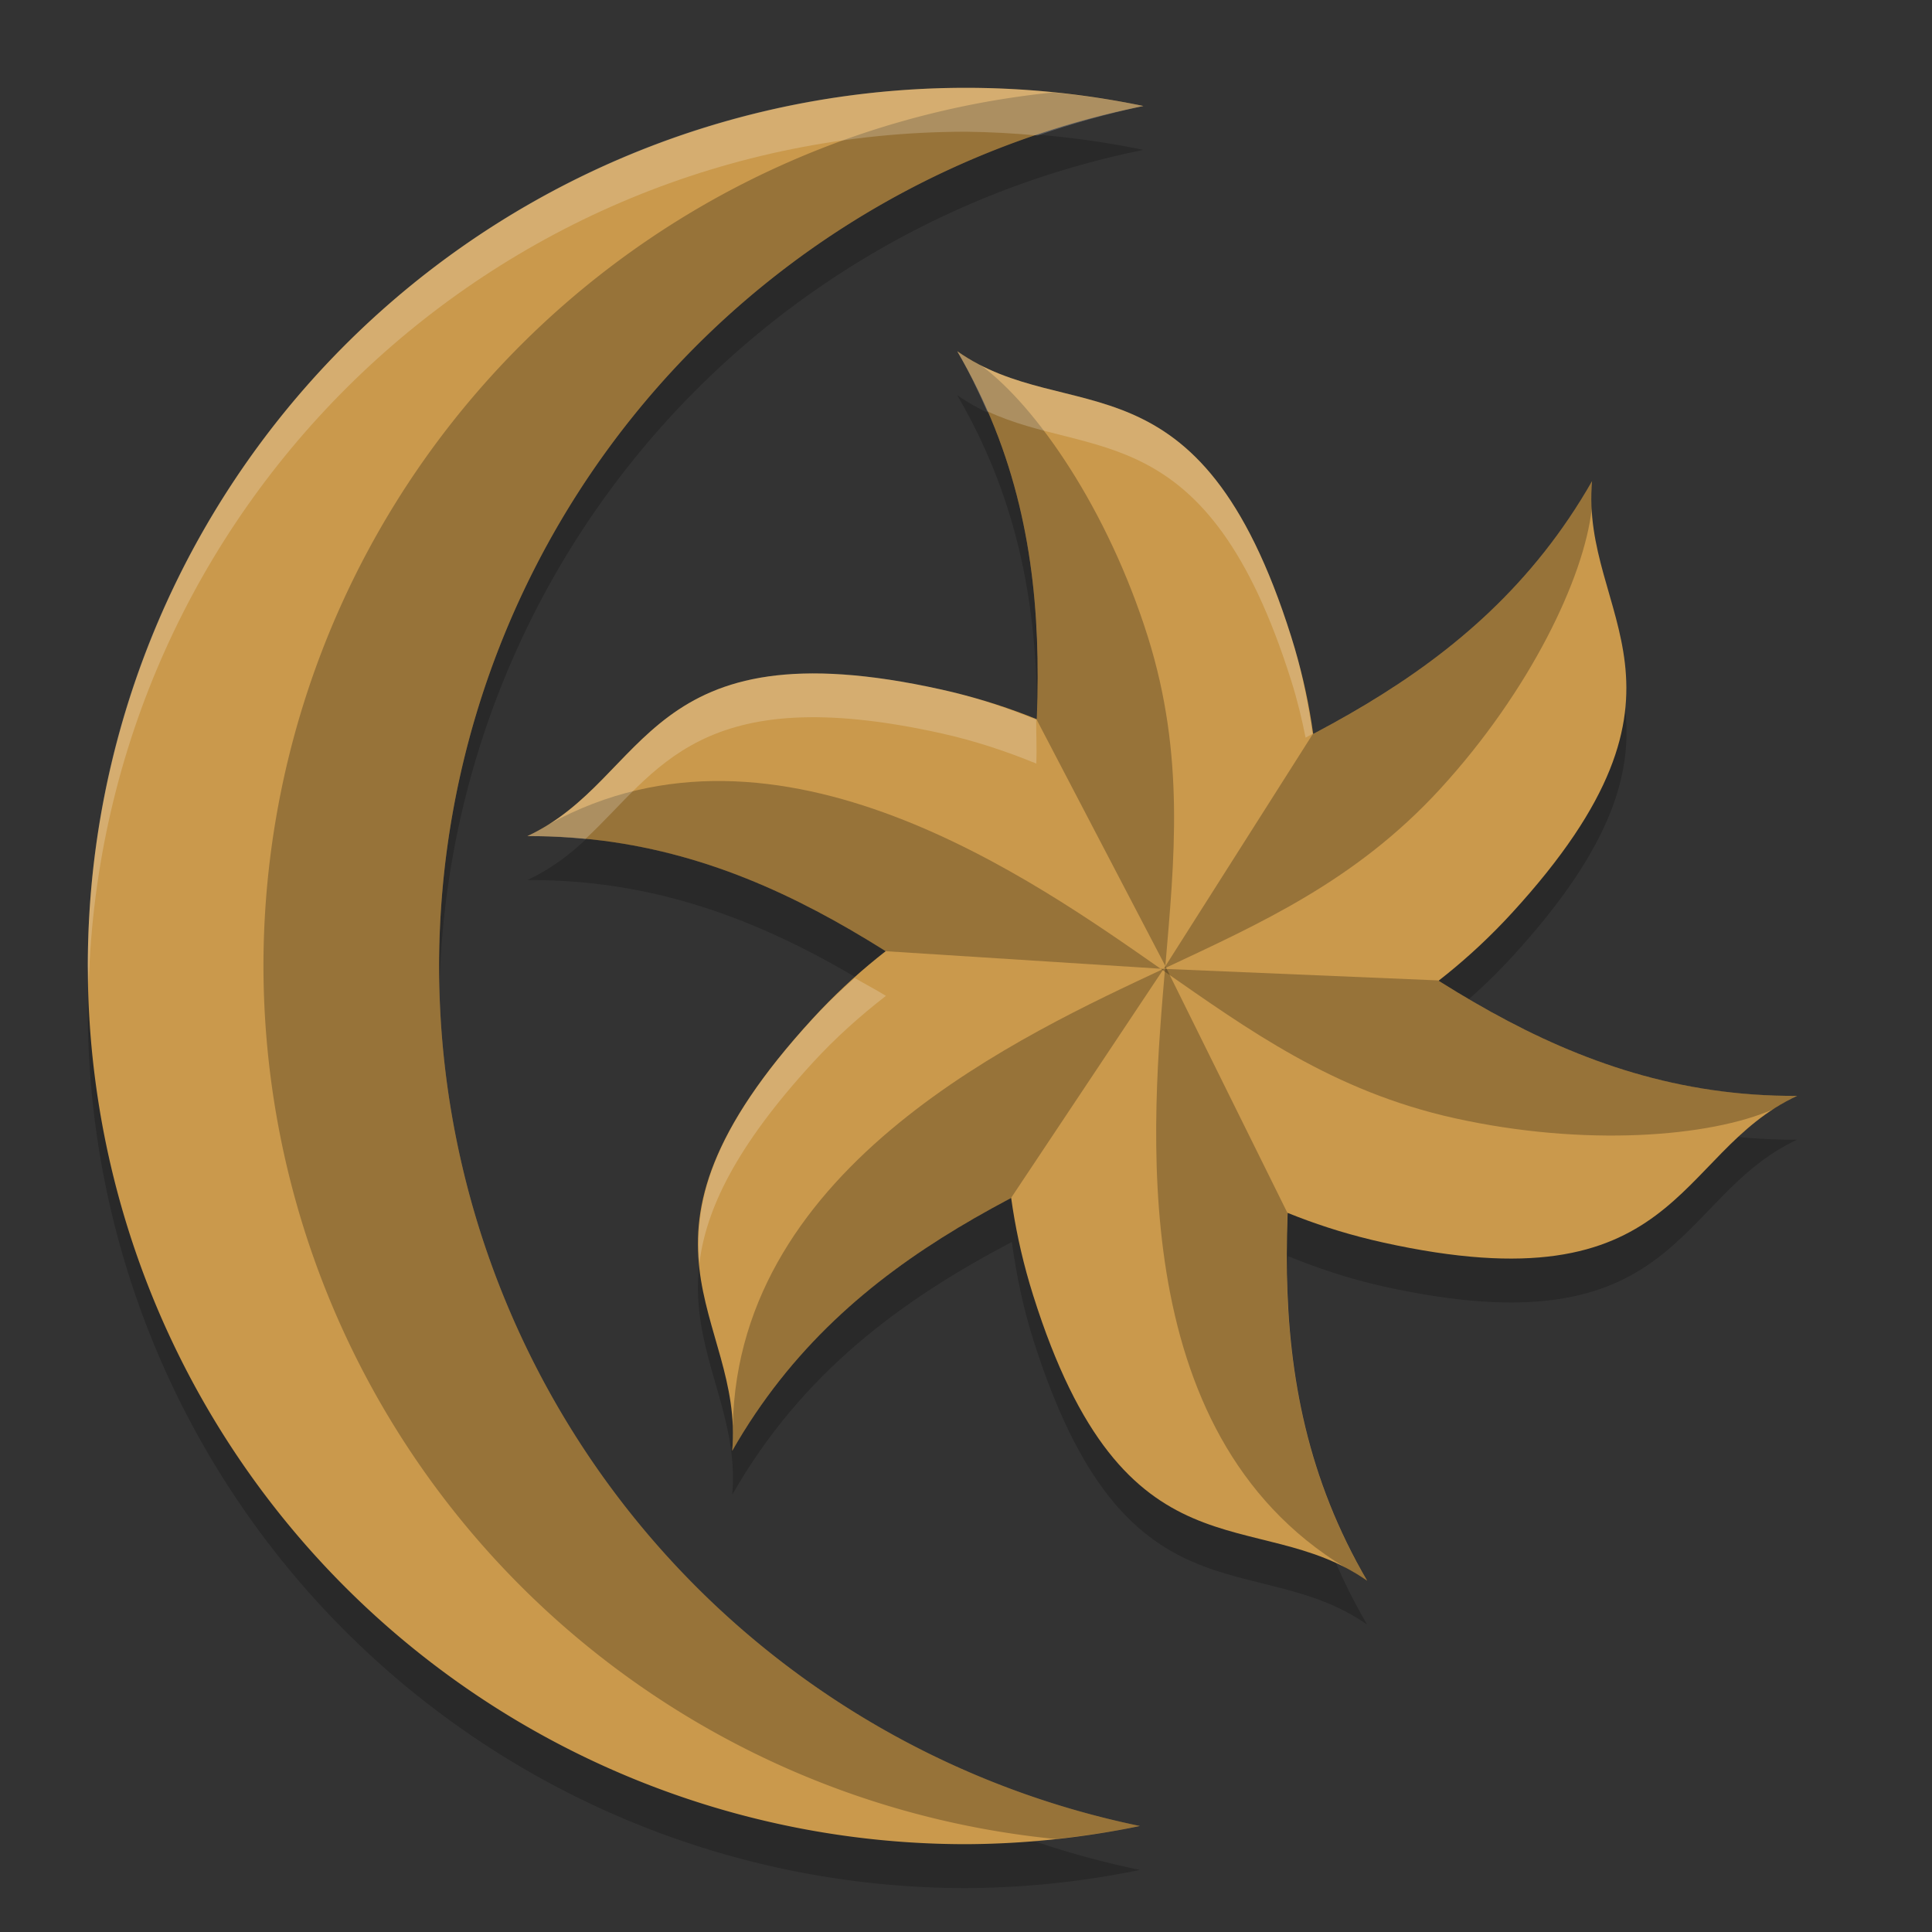 <svg xmlns="http://www.w3.org/2000/svg" width="22" height="22" version="1.1">
 <rect width="100%" height="100%" fill="#333333" stroke="none"/>
 <path style="opacity:0.2" d="m 10.9,4.5 c 0.814,1.393 0.955,2.794 0.9,4.195 C 11.465,8.559 11.111,8.438 10.721,8.352 7.326,7.598 7.408,9.367 6.006,10.021 c 1.612,-0.008 2.896,0.57 4.082,1.318 -0.286,0.223 -0.566,0.469 -0.836,0.764 -2.35,2.563 -0.78,3.377 -0.914,4.918 0.799,-1.401 1.943,-2.226 3.184,-2.879 0.05,0.36 0.122,0.725 0.242,1.107 1.045,3.317 2.535,2.363 3.803,3.25 -0.813,-1.392 -0.955,-2.794 -0.9,-4.195 0.336,0.136 0.691,0.257 1.082,0.344 3.395,0.754 3.313,-1.016 4.715,-1.67 -1.612,0.008 -2.896,-0.569 -4.082,-1.316 0.286,-0.223 0.566,-0.471 0.836,-0.766 2.35,-2.563 0.778,-3.377 0.912,-4.918 -0.799,1.401 -1.943,2.226 -3.184,2.879 C 14.895,8.498 14.824,8.132 14.703,7.75 13.658,4.433 12.168,5.387 10.9,4.5 Z"/>
 <path style="opacity:0.2" d="m 11,1.5 a 10,10 0 0 0 -10,10 10,10 0 0 0 10,10 10,10 0 0 0 1.98,-0.207 A 10,10 0 0 1 5,11.5 10,10 0 0 1 13.02,1.707 10,10 0 0 0 11,1.5 Z"/>
 <path style="fill:#ca994c" d="m 18.129,5.479 c -1.333,2.336 -3.616,3.079 -5.73,4.075 v 0 c -1.118,0.473 -2.186,0.999 -3.148,2.048 C 6.901,14.166 8.473,14.979 8.338,16.521 9.671,14.184 11.954,13.442 14.068,12.445 v 0 c 1.118,-0.473 2.186,-0.999 3.148,-2.048 2.35,-2.563 0.778,-3.377 0.913,-4.918 z"/>
 <path style="fill:#ca994c" d="m 20.463,12.479 c -2.69,0.014 -4.474,-1.592 -6.394,-2.925 v 0 C 13.1,8.823 12.11,8.161 10.72,7.852 7.325,7.099 7.407,8.866 6.005,9.521 c 2.69,-0.014 4.474,1.592 6.394,2.925 v 0 c 0.968,0.732 1.958,1.394 3.348,1.702 3.395,0.754 3.313,-1.014 4.715,-1.668 z"/>
 <path style="fill:#ca994c" d="m 10.901,4 c 1.357,2.323 0.858,4.671 0.664,7 v 0 c -0.15,1.204 -0.228,2.393 0.2,3.751 1.045,3.317 2.535,2.362 3.803,3.249 -1.357,-2.323 -0.858,-4.671 -0.664,-7 v 0 C 15.052,9.796 15.131,8.607 14.703,7.249 13.658,3.932 12.168,4.887 10.901,4 Z"/>
 <path style="opacity:0.25" d="m 10.901,4 c 0.814,1.393 0.96,2.795 0.905,4.197 l 1.464,2.803 v 0 C 13.372,9.791 13.497,8.607 13.07,7.249 12.615,5.805 11.804,4.626 11.167,4.158 11.077,4.112 10.988,4.061 10.901,4 Z"/>
 <path style="opacity:0.25" d="m 13.269,11 c -0.147,1.734 -0.497,5.309 2.051,6.851 l 9.63e-4,9.62e-4 c 0.083,0.043 0.165,0.092 0.246,0.149 -0.812,-1.39 -0.96,-2.789 -0.906,-4.188 z"/>
 <path style="opacity:0.25" d="m 18.129,5.479 c -0.799,1.401 -1.941,2.229 -3.182,2.883 L 13.252,11.031 v 0 c 1.098,-0.516 2.186,-0.999 3.148,-2.048 1.023,-1.116 1.64,-2.408 1.726,-3.194 -0.005,-0.101 -0.006,-0.203 0.004,-0.309 z"/>
 <path style="opacity:0.25" d="m 13.252,11.031 c -1.575,0.739 -4.846,2.224 -4.907,5.201 l -3.416e-4,0.001 c 0.004,0.093 0.003,0.189 -0.006,0.287 C 9.136,15.123 10.274,14.295 11.512,13.643 Z"/>
 <path style="opacity:0.25" d="m 20.463,12.479 c -1.613,0.008 -2.901,-0.566 -4.088,-1.315 L 13.216,11.031 v 0 c 0.996,0.693 1.958,1.394 3.348,1.702 1.478,0.328 2.905,0.216 3.629,-0.102 0.084,-0.055 0.173,-0.106 0.27,-0.152 z"/>
 <path style="opacity:0.25" d="M 13.216,11.031 C 11.788,10.036 8.867,7.946 6.258,9.382 l -0.001,3.42e-4 c -0.079,0.05 -0.162,0.097 -0.252,0.139 1.61,-0.008 2.895,0.563 4.079,1.31 z"/>
 <path style="fill:#ca994c" d="M 11,1 A 10,10 0 0 0 1,11 10,10 0 0 0 11,21 10,10 0 0 0 12.98,20.793 10,10 0 0 1 5,11 10,10 0 0 1 13.02,1.207 10,10 0 0 0 11,1 Z"/>
 <path style="opacity:0.25" d="M 11.99,1.053 A 10,10 0 0 0 3,11 10,10 0 0 0 12.02,20.941 10,10 0 0 0 12.98,20.793 10,10 0 0 1 5,11 10,10 0 0 1 13.02,1.207 10,10 0 0 0 11.99,1.053 Z"/>
 <path style="opacity:0.2;fill:#ffffff" d="M 11,1 C 5.477,1 1,5.477 1,11 1.003,11.069 1.006,11.138 1.01,11.207 1.168,5.803 5.593,1.503 11,1.5 11.273,1.503 11.545,1.518 11.816,1.543 12.21,1.406 12.612,1.294 13.02,1.207 12.355,1.07 11.678,1 11,1 Z"/>
 <path style="opacity:0.2;fill:#ffffff" d="m 10.9,4 c 0.132,0.227 0.241,0.455 0.34,0.682 1.187,0.557 2.51,0.043 3.463,3.068 0.07,0.222 0.122,0.438 0.164,0.65 0.026,-0.014 0.052,-0.029 0.078,-0.043 C 14.895,7.998 14.824,7.632 14.703,7.25 13.658,3.933 12.168,4.887 10.9,4 Z M 9.602,7.68 C 7.324,7.522 7.232,8.949 6.006,9.521 c 0.227,-0.001 0.446,0.012 0.66,0.033 0.828,-0.767 1.297,-1.815 4.055,-1.203 0.391,0.087 0.744,0.207 1.08,0.344 0.006,-0.167 -0.002,-0.333 -0.002,-0.5 C 11.463,8.059 11.111,7.938 10.721,7.852 10.296,7.757 9.927,7.702 9.602,7.68 Z m 5.355,0.672 c -10.638,9.766 -5.319,4.883 0,0 z M 9.734,11.137 c -0.163,0.144 -0.325,0.295 -0.482,0.467 -1.141,1.244 -1.35,2.072 -1.287,2.775 0.075,-0.6 0.406,-1.314 1.287,-2.275 0.27,-0.295 0.55,-0.541 0.836,-0.764 -0.115,-0.072 -0.237,-0.134 -0.354,-0.203 z"/>
</svg>
